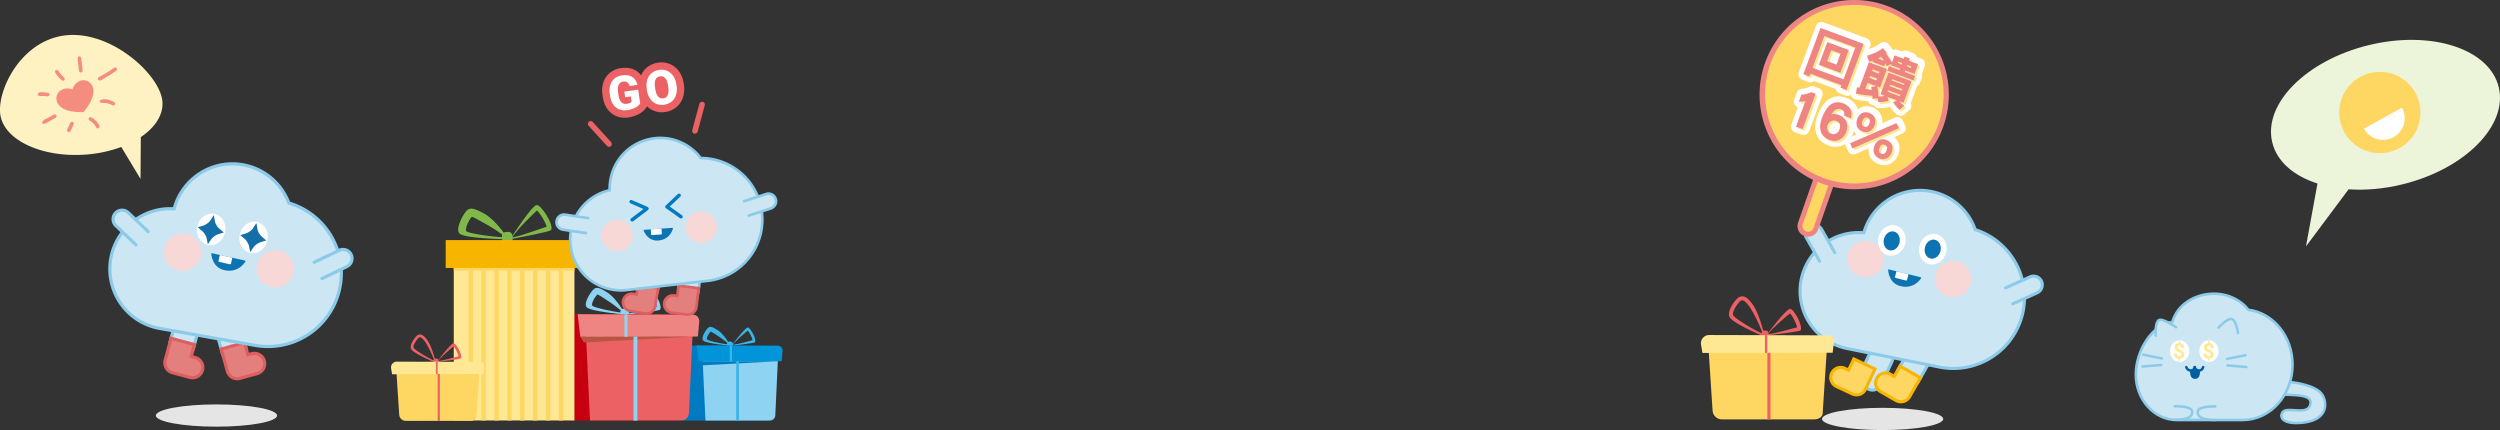 <svg id="bc4ba0d8-d7f2-4c83-9835-a45989fcbd93" data-name="圖層 1" xmlns="http://www.w3.org/2000/svg" viewBox="0 0 4874.78 838.61"><rect x="0" y="0" width="4874.78" height="838.61" fill="#333333" stroke="none"/><defs><style>.af1619f2-d0d3-4d80-884b-4eb673806247{fill:#3db4e8;}.ed34141c-4917-4128-ad1f-6bdb410815b1{fill:#007bc2;}.a56e3e06-f8a0-4925-8f24-5d254ca2bd7c{fill:#8fd3f3;}.f6929a43-7bfd-4841-96da-b7f8ca054156{fill:#0095d8;}.b6499aa7-3fa9-497a-9d5b-6a9c9843d719{fill:#c70011;}.bf196713-9075-4a2e-9df2-7bcabf9e4dbd{fill:#eb6164;}.a192534c-ba9c-4184-9146-ccd7e91340bf{fill:#ef8582;}.fbb79454-3b8e-4135-b3a5-78bb40b027b7{fill:#b75742;}.b65535c6-cf15-491c-9dc8-41504a7b2c59{fill:#ffe893;}.a68c1af6-0db8-446e-95f3-b321244b3dcf,.e5e1921d-915f-4b27-8944-a232242661e3{fill:#fdd762;}.b31075b0-2801-4646-adf4-759e484e0e36{fill:#80b94a;}.b6e674d3-b88b-428c-8379-fe59fc79a166{fill:#f8b500;}.af0b13dc-eb24-427f-853a-bb48e011d1a4,.b0b62b71-0310-4de3-b626-f4a2673cd280,.b14c1274-2046-47fc-acb8-37ebf16b4e11,.b6bf9e27-570f-43c7-88c0-96aa4270c301,.bb612e46-f6e9-4aba-9827-72e63ff64228,.ea1a58fd-33fb-4f58-8eff-f2882dfa32ba,.eab8f764-37e6-47b6-bc98-30f86a434af0,.ec381e84-b5e0-44d6-9d8c-3a5a2bbf2e91,.ed414918-14ab-4248-82cd-39535d04f3c0,.fbf4aced-05f4-4a8f-b862-26ee3796b25d{fill:#cce7f3;stroke:#8bcae8;}.a0d6e939-27cf-40c6-8abe-ac4493d44c6a,.a68c1af6-0db8-446e-95f3-b321244b3dcf,.abc0b1c7-e316-4394-a96b-fc761ddff38e,.af0b13dc-eb24-427f-853a-bb48e011d1a4,.b14c1274-2046-47fc-acb8-37ebf16b4e11,.bb612e46-f6e9-4aba-9827-72e63ff64228,.ec381e84-b5e0-44d6-9d8c-3a5a2bbf2e91,.ed414918-14ab-4248-82cd-39535d04f3c0,.fbf4aced-05f4-4a8f-b862-26ee3796b25d{stroke-miterlimit:10;}.a0d6e939-27cf-40c6-8abe-ac4493d44c6a,.af0b13dc-eb24-427f-853a-bb48e011d1a4,.ea1a58fd-33fb-4f58-8eff-f2882dfa32ba{stroke-width:5.25px;}.a0d6e939-27cf-40c6-8abe-ac4493d44c6a,.abc0b1c7-e316-4394-a96b-fc761ddff38e{fill:#e3807d;stroke:#dd5f60;}.a1101e8c-31ce-4aea-b075-016233e670fb,.b0b62b71-0310-4de3-b626-f4a2673cd280,.b6bf9e27-570f-43c7-88c0-96aa4270c301,.ea1a58fd-33fb-4f58-8eff-f2882dfa32ba,.eab8f764-37e6-47b6-bc98-30f86a434af0,.fbf4aced-05f4-4a8f-b862-26ee3796b25d{stroke-linecap:round;}.a1101e8c-31ce-4aea-b075-016233e670fb,.b0b62b71-0310-4de3-b626-f4a2673cd280,.b6bf9e27-570f-43c7-88c0-96aa4270c301,.ea1a58fd-33fb-4f58-8eff-f2882dfa32ba,.eab8f764-37e6-47b6-bc98-30f86a434af0{stroke-linejoin:round;}.b78dfa2e-05d0-4072-8b1c-e5f1fd5cdb17{fill:#0d74b4;}.e4554c76-8e62-4177-bc54-77321035efff{fill:#fff;}.e1c0aafb-7857-4524-8537-1e4ce5fdb07a{fill:#f7d8d7;}.a68c1af6-0db8-446e-95f3-b321244b3dcf,.bb612e46-f6e9-4aba-9827-72e63ff64228,.eab8f764-37e6-47b6-bc98-30f86a434af0{stroke-width:6.07px;}.a68c1af6-0db8-446e-95f3-b321244b3dcf{stroke:#f8b500;}.a67c202f-914a-4f58-80fe-87948c3b590b{fill:#e5e5e5;}.a1101e8c-31ce-4aea-b075-016233e670fb,.b0b62b71-0310-4de3-b626-f4a2673cd280,.ec381e84-b5e0-44d6-9d8c-3a5a2bbf2e91,.fbf4aced-05f4-4a8f-b862-26ee3796b25d{stroke-width:4.91px;}.b14c1274-2046-47fc-acb8-37ebf16b4e11{stroke-width:5.17px;}.a1101e8c-31ce-4aea-b075-016233e670fb{fill:none;stroke:#005fa3;}.ae2ada52-270a-4233-a8f4-bc02d8c92a76{fill:#005fa3;}.e23f4efd-89ed-4fca-a849-c9d1342b6407{fill:#ecf4d9;}.abc0b1c7-e316-4394-a96b-fc761ddff38e,.b6bf9e27-570f-43c7-88c0-96aa4270c301,.ed414918-14ab-4248-82cd-39535d04f3c0{stroke-width:6.25px;}.a5333c9a-6ba1-4b35-a27c-c34db409a003{fill:#146ea8;}.a6dec03a-73d8-426f-b505-1e4de4d6390b{fill:#fff2c2;}.a72987e4-a9fb-4fef-9649-76f2a8fe0adc{fill:#f48c7f;}</style></defs><title>price</title><path class="af1619f2-d0d3-4d80-884b-4eb673806247" d="M1741.8,820.54c-6,1.17-29.87,33.18-29.87,33.18l-.84,2.22s43.22-4.81,44.78-6.66C1760.1,844.3,1746.71,819.57,1741.8,820.54Zm-29.57,33.86c7.89-10.08,25.86-24.79,29.74-27.92,3.47,3.54,8.69,14,9.38,18.69C1746.39,846.2,1724.84,852.88,1712.23,854.4Z" transform="translate(-283.87 -181.86)"/><path class="af1619f2-d0d3-4d80-884b-4eb673806247" d="M1683.9,826c-11.76-7.67-15-7.61-18.41-5.67s-16.06,20.07-10.41,25.72,50.43,9.69,50.43,9.69l1-2.74S1695.66,833.67,1683.9,826Zm-21,18.06c-2.61-2.61,3.89-13.46,6.85-15.77.76-.42,30.89,18.75,35.1,25.3C1688,851.77,1665.29,846.22,1662.86,844.06Z" transform="translate(-283.87 -181.86)"/><rect class="af1619f2-d0d3-4d80-884b-4eb673806247" x="1417.48" y="665.91" width="11.56" height="16.46" rx="4.52"/><path class="ed34141c-4917-4128-ad1f-6bdb410815b1" d="M1801.41,856.07l-204.89-.61a8.89,8.89,0,0,0-8.81,10.23l3.17,20.91,10.27,0,6.19,105.21a10.65,10.65,0,0,0,10.62,10H1781.5l6.8-115.63,9.67,0Z" transform="translate(-283.87 -181.86)"/><path class="a56e3e06-f8a0-4925-8f24-5d254ca2bd7c" d="M1785,1001.82H1659.47l-6.72-143.57h149.14l-6.26,133.58A10.56,10.56,0,0,1,1785,1001.82Z" transform="translate(-283.87 -181.86)"/><path class="f6929a43-7bfd-4841-96da-b7f8ca054156" d="M1808,886.24l-161.9.43-3.69-31.15,158.6.61a8.89,8.89,0,0,1,8.82,9.68Z" transform="translate(-283.87 -181.86)"/><polygon class="ed34141c-4917-4128-ad1f-6bdb410815b1" points="1362.28 704.8 1516.69 704.37 1367.17 712.54 1362.28 704.8"/><rect class="af1619f2-d0d3-4d80-884b-4eb673806247" x="1423.03" y="673.9" width="4.3" height="30.77"/><rect class="af1619f2-d0d3-4d80-884b-4eb673806247" x="1435.49" y="704.52" width="5.37" height="115.65"/><path class="a56e3e06-f8a0-4925-8f24-5d254ca2bd7c" d="M1550.93,745c-8.47,1.67-42.3,47-42.3,47l-1.2,3.14s61.21-6.81,63.43-9.43C1576.84,778.64,1557.88,743.62,1550.93,745Zm-41.87,48c11.17-14.28,36.61-35.13,42.11-39.55,4.91,5,12.31,19.79,13.29,26.47C1557.42,781.33,1526.91,790.8,1509.06,793Z" transform="translate(-283.87 -181.86)"/><path class="a56e3e06-f8a0-4925-8f24-5d254ca2bd7c" d="M1468.93,752.73c-16.65-10.86-21.22-10.78-26.07-8s-22.75,28.42-14.75,36.43,71.43,13.71,71.43,13.71L1501,791S1485.58,763.59,1468.93,752.73Zm-29.8,25.57c-3.7-3.68,5.51-19,9.71-22.32,1.07-.61,43.74,26.55,49.7,35.82C1474.72,789.22,1442.58,781.36,1439.13,778.3Z" transform="translate(-283.87 -181.86)"/><path class="a56e3e06-f8a0-4925-8f24-5d254ca2bd7c" d="M1216.17,601.7h3.57a6.41,6.41,0,0,1,6.41,6.41v10.5a6.41,6.41,0,0,1-6.41,6.41h-3.57a6.4,6.4,0,0,1-6.4-6.4V608.1A6.4,6.4,0,0,1,1216.17,601.7Z"/><path class="b6499aa7-3fa9-497a-9d5b-6a9c9843d719" d="M1635.35,795.32l-290.17-.87a12.59,12.59,0,0,0-12.48,14.49l4.49,29.61,14.54,0,8.77,149a15.07,15.07,0,0,0,15,14.2h231.6L1616.78,838l13.7,0Z" transform="translate(-283.87 -181.86)"/><path class="bf196713-9075-4a2e-9df2-7bcabf9e4dbd" d="M1612.11,1001.73H1434.33l-9.52-203.32H1636l-8.86,189.18A15,15,0,0,1,1612.11,1001.73Z" transform="translate(-283.87 -181.86)"/><path class="a192534c-ba9c-4184-9146-ccd7e91340bf" d="M1644.75,838l-229.29.61-5.24-44.12,224.62.86a12.59,12.59,0,0,1,12.49,13.72Z" transform="translate(-283.87 -181.86)"/><polygon class="fbb79454-3b8e-4135-b3a5-78bb40b027b7" points="1131.59 656.79 1350.28 656.18 1138.53 667.74 1131.59 656.79"/><rect class="a56e3e06-f8a0-4925-8f24-5d254ca2bd7c" x="1217.63" y="613.01" width="6.08" height="43.57"/><rect class="a56e3e06-f8a0-4925-8f24-5d254ca2bd7c" x="1235.28" y="656.38" width="7.6" height="163.79"/><rect class="b65535c6-cf15-491c-9dc8-41504a7b2c59" x="884.81" y="515.23" width="235.29" height="304.62"/><rect class="e5e1921d-915f-4b27-8944-a232242661e3" x="913.62" y="515.23" width="8.52" height="304.62"/><rect class="e5e1921d-915f-4b27-8944-a232242661e3" x="938.77" y="515.23" width="8.52" height="304.62"/><rect class="e5e1921d-915f-4b27-8944-a232242661e3" x="963.92" y="515.23" width="8.52" height="304.62"/><rect class="e5e1921d-915f-4b27-8944-a232242661e3" x="989.07" y="515.23" width="8.52" height="304.62"/><rect class="e5e1921d-915f-4b27-8944-a232242661e3" x="1014.22" y="515.23" width="8.52" height="304.62"/><rect class="e5e1921d-915f-4b27-8944-a232242661e3" x="1039.37" y="515.23" width="8.52" height="304.62"/><rect class="e5e1921d-915f-4b27-8944-a232242661e3" x="1064.53" y="515.23" width="8.52" height="304.62"/><rect class="e5e1921d-915f-4b27-8944-a232242661e3" x="1089.68" y="515.23" width="8.52" height="304.62"/><rect class="e5e1921d-915f-4b27-8944-a232242661e3" x="884.82" y="515.21" width="235.27" height="12.56"/><path class="b31075b0-2801-4646-adf4-759e484e0e36" d="M1329.83,581.76c-10.38,2.84-48.37,62.23-48.37,62.23l-1.2,4s75.48-14,78-17.4C1365.07,621.28,1338.36,579.44,1329.83,581.76Zm-47.75,63.39c12.6-18.75,42.37-46.95,48.81-52.94,6.55,5.78,17.08,23.5,18.89,31.72C1341.17,626.36,1304.08,640.86,1282.08,645.15Z" transform="translate(-283.87 -181.86)"/><path class="b31075b0-2801-4646-adf4-759e484e0e36" d="M1228.59,598.73c-21.68-12-27.35-11.49-33.14-7.64s-25.73,37.37-15.07,46.61,90,10.65,90,10.65l1.43-5S1250.26,610.75,1228.59,598.73Zm-34.76,34.47C1188.9,629,1199,609,1203.9,604.57c1.27-.84,56.76,29.09,65,40.08C1239.05,643.58,1198.39,636.7,1193.83,633.2Z" transform="translate(-283.87 -181.86)"/><path class="b31075b0-2801-4646-adf4-759e484e0e36" d="M1272.12,663.26l4.44-.32a8,8,0,0,0,7.38-8.54l-.94-13a8,8,0,0,0-8.53-7.39l-4.44.32a8,8,0,0,0-7.39,8.54l.94,13A8,8,0,0,0,1272.12,663.26Z" transform="translate(-283.87 -181.86)"/><rect class="b6e674d3-b88b-428c-8379-fe59fc79a166" x="869.06" y="468.16" width="272.61" height="54.36"/><rect class="af0b13dc-eb24-427f-853a-bb48e011d1a4" x="1530.59" y="687.67" width="39.56" height="74.96" rx="16.04" transform="translate(-138.17 -434.66) rotate(9.78)"/><path class="a0d6e939-27cf-40c6-8abe-ac4493d44c6a" d="M1528.49,735.62,1525,756.05l-6.68-1.15a16.86,16.86,0,1,0-5.73,33.23l29.06,5a16.88,16.88,0,0,0,19.48-13.75l6.38-37Z" transform="translate(-283.87 -181.86)"/><rect class="af0b13dc-eb24-427f-853a-bb48e011d1a4" x="1608.83" y="689.36" width="39.56" height="74.96" rx="16.04" transform="translate(-180.82 -378.77) rotate(7.14)"/><path class="a0d6e939-27cf-40c6-8abe-ac4493d44c6a" d="M1607.15,738.91l-2.5,20-6.73-.85a16.86,16.86,0,1,0-4.19,33.46l29.26,3.67a16.87,16.87,0,0,0,18.82-14.63l4.61-36.7Z" transform="translate(-283.87 -181.86)"/><path class="af0b13dc-eb24-427f-853a-bb48e011d1a4" d="M1663.73,729.43a120.05,120.05,0,0,0-13.59-239.34,98.7,98.7,0,0,0-177.41,62.69,98.82,98.82,0,0,0,32.9,194.58Z" transform="translate(-283.87 -181.86)"/><path class="ea1a58fd-33fb-4f58-8eff-f2882dfa32ba" d="M1426.31,636.29l-44.7-6.68a14.76,14.76,0,0,1-12.39-16.73h0A14.78,14.78,0,0,1,1386,600.49l44.7,6.68" transform="translate(-283.87 -181.86)"/><path class="ea1a58fd-33fb-4f58-8eff-f2882dfa32ba" d="M1743.91,602.22l43-14a14.77,14.77,0,0,0,9.46-18.55h0a14.77,14.77,0,0,0-18.55-9.45l-43,14" transform="translate(-283.87 -181.86)"/><path class="b78dfa2e-05d0-4072-8b1c-e5f1fd5cdb17" d="M1539.82,630a1,1,0,0,0-.91,1.41c1.88,4.76,9.6,20.75,28.15,19.45,21.43-1.49,27.62-18.37,29-23.4a1,1,0,0,0-1.08-1.31Z" transform="translate(-283.87 -181.86)"/><path class="e4554c76-8e62-4177-bc54-77321035efff" d="M1552.81,629.06l.69,9.83a1.5,1.5,0,0,0,1.6,1.4L1573,639a1.51,1.51,0,0,0,1.4-1.61l-.69-9.82Z" transform="translate(-283.87 -181.86)"/><circle class="e1c0aafb-7857-4524-8537-1e4ce5fdb07a" cx="1203.22" cy="459.24" r="30.64"/><circle class="e1c0aafb-7857-4524-8537-1e4ce5fdb07a" cx="1367.23" cy="443.06" r="30.64"/><rect class="ed34141c-4917-4128-ad1f-6bdb410815b1" x="1509.82" y="578.19" width="39.14" height="6.88" rx="3.44" transform="translate(74.73 -743.28) rotate(23.49)"/><rect class="ed34141c-4917-4128-ad1f-6bdb410815b1" x="1509.43" y="596.22" width="43.02" height="6.88" rx="3.44" transform="translate(2829.34 -29.13) rotate(142.84)"/><rect class="ed34141c-4917-4128-ad1f-6bdb410815b1" x="1576.73" y="570.26" width="39.14" height="6.88" rx="3.44" transform="translate(2867.42 -285.88) rotate(136.68)"/><rect class="ed34141c-4917-4128-ad1f-6bdb410815b1" x="1578.57" y="591.56" width="39.59" height="6.88" rx="3.31" transform="translate(356.35 -997.81) rotate(35.4)"/><path class="e4554c76-8e62-4177-bc54-77321035efff" d="M1532.17,383.69q-3.06,4.62-9.77,8.16a46.84,46.84,0,0,1-15.14,4.78q-13,1.9-21.89-4.88t-11.55-20.86l-.89-5.7a39.8,39.8,0,0,1,.94-17.53,25.9,25.9,0,0,1,8.21-12.66,28.25,28.25,0,0,1,14.27-6.11q12.33-1.81,20,2.82t10.44,15.67l-15.32,2.26q-1.64-5.42-4.7-7.37c-2-1.3-4.73-1.71-8-1.22a10.5,10.5,0,0,0-8.5,6.44q-2.52,5.56-1.17,15l.58,4q1.47,9.88,5.57,14.35t11.36,3.4q6.23-.93,8.84-4.13l-1.51-10.25-11.06,1.63-1.61-10.92,27-4Z" transform="translate(-283.87 -181.86)"/><path class="e4554c76-8e62-4177-bc54-77321035efff" d="M1603.14,349.23a39.29,39.29,0,0,1-1.06,17.62,26.69,26.69,0,0,1-8.49,12.95,28.66,28.66,0,0,1-14.43,6.23,29.09,29.09,0,0,1-15.54-1.68,26.67,26.67,0,0,1-11.81-9.58,38.19,38.19,0,0,1-6.27-16l-.55-3.72a39.48,39.48,0,0,1,1-17.64,26.66,26.66,0,0,1,8.51-12.95,28.92,28.92,0,0,1,14.52-6.27,28.63,28.63,0,0,1,15.55,1.79,27.16,27.16,0,0,1,11.9,9.85,38.39,38.39,0,0,1,6.19,16.34Zm-16.59-.38q-1.46-9.84-5.49-14.45a10.66,10.66,0,0,0-10.16-3.72q-12,1.77-10,19.82l.67,4.86q1.42,9.7,5.42,14.44a10.62,10.62,0,0,0,10.33,3.8,10.5,10.5,0,0,0,8.54-6.49q2.52-5.61,1.14-15.22Z" transform="translate(-283.87 -181.86)"/><path class="bf196713-9075-4a2e-9df2-7bcabf9e4dbd" d="M1501.76,411.4a40.43,40.43,0,0,1-25.08-8.23c-8.84-6.73-14.55-16.7-17-29.64,0-.14,0-.29-.07-.43s-.9-5.78-.91-5.82a54.23,54.23,0,0,1,1.41-23.81A40.11,40.11,0,0,1,1472.88,324a42.52,42.52,0,0,1,21.37-9.29,60,60,0,0,1,8.67-.66,39.7,39.7,0,0,1,20.85,5.4c8.42,5.11,14.12,13.33,16.92,24.44a14.26,14.26,0,0,1,.21,6.06,14.38,14.38,0,0,1,1.48,4.55l4,27.12a14.34,14.34,0,0,1-2.24,10c-3.38,5.09-8.44,9.43-15,12.91a61.35,61.35,0,0,1-19.74,6.29A52.5,52.5,0,0,1,1501.76,411.4Z" transform="translate(-283.87 -181.86)"/><path class="bf196713-9075-4a2e-9df2-7bcabf9e4dbd" d="M1574.23,400.75a42,42,0,0,1-16.06-3.12,40.9,40.9,0,0,1-18.08-14.58,52.44,52.44,0,0,1-8.71-21.89c0-.09-.59-4-.59-4a53.85,53.85,0,0,1,1.53-24,41,41,0,0,1,13.06-19.74A43.12,43.12,0,0,1,1567,304a47.2,47.2,0,0,1,6.86-.51,41.88,41.88,0,0,1,16.36,3.27,41.43,41.43,0,0,1,18.12,14.9,52.82,52.82,0,0,1,8.58,22.36l.46,3.1a53.9,53.9,0,0,1-1.56,24,41,41,0,0,1-13,19.71,42.93,42.93,0,0,1-21.51,9.39A48.19,48.19,0,0,1,1574.23,400.75Z" transform="translate(-283.87 -181.86)"/><path class="e4554c76-8e62-4177-bc54-77321035efff" d="M1532.17,383.69q-3.06,4.62-9.77,8.16a46.84,46.84,0,0,1-15.14,4.78q-13,1.9-21.89-4.88t-11.55-20.86l-.89-5.7a39.8,39.8,0,0,1,.94-17.53,25.9,25.9,0,0,1,8.21-12.66,28.25,28.25,0,0,1,14.27-6.11q12.33-1.81,20,2.82t10.44,15.67l-15.32,2.26q-1.64-5.42-4.7-7.37c-2-1.3-4.73-1.71-8-1.22a10.5,10.5,0,0,0-8.5,6.44q-2.52,5.56-1.17,15l.58,4q1.47,9.88,5.57,14.35t11.36,3.4q6.23-.93,8.84-4.13l-1.51-10.25-11.06,1.63-1.61-10.92,27-4Z" transform="translate(-283.87 -181.86)"/><path class="e4554c76-8e62-4177-bc54-77321035efff" d="M1603.14,349.23a39.29,39.29,0,0,1-1.06,17.62,26.69,26.69,0,0,1-8.49,12.95,28.66,28.66,0,0,1-14.43,6.23,29.09,29.09,0,0,1-15.54-1.68,26.67,26.67,0,0,1-11.81-9.58,38.19,38.19,0,0,1-6.27-16l-.55-3.72a39.48,39.48,0,0,1,1-17.64,26.66,26.66,0,0,1,8.51-12.95,28.92,28.92,0,0,1,14.52-6.27,28.63,28.63,0,0,1,15.55,1.79,27.16,27.16,0,0,1,11.9,9.85,38.39,38.39,0,0,1,6.19,16.34Zm-16.59-.38q-1.46-9.84-5.49-14.45a10.66,10.66,0,0,0-10.16-3.72q-12,1.77-10,19.82l.67,4.86q1.42,9.7,5.42,14.44a10.62,10.62,0,0,0,10.33,3.8,10.5,10.5,0,0,0,8.54-6.49q2.52-5.61,1.14-15.22Z" transform="translate(-283.87 -181.86)"/><rect class="bf196713-9075-4a2e-9df2-7bcabf9e4dbd" x="1421.43" y="437.53" width="64.35" height="10.92" rx="5.46" transform="translate(519.49 -1112.33) rotate(47.72)"/><rect class="bf196713-9075-4a2e-9df2-7bcabf9e4dbd" x="1613.78" y="405.95" width="64.35" height="10.92" rx="5.46" transform="translate(2186.73 -1253.16) rotate(105.05)"/><rect class="bb612e46-f6e9-4aba-9827-72e63ff64228" x="3903.34" y="833.58" width="45.7" height="86.59" rx="18.53" transform="matrix(0.91, 0.43, -0.43, 0.91, 462.05, -1768.67)"/><path class="a68c1af6-0db8-446e-95f3-b321244b3dcf" d="M3898.6,881.83l-10.18,21.67-7.09-3.33a19.48,19.48,0,0,0-16.57,35.26l30.83,14.49a19.51,19.51,0,0,0,25.92-9.35l18.47-39.3Z" transform="translate(-283.87 -181.86)"/><rect class="bb612e46-f6e9-4aba-9827-72e63ff64228" x="3994.33" y="849.09" width="45.7" height="86.59" rx="18.53" transform="translate(691.96 -2061.53) rotate(29.82)"/><path class="a68c1af6-0db8-446e-95f3-b321244b3dcf" d="M3988.94,895.69l-11.57,20.17-6.79-3.89a19.48,19.48,0,1,0-19.38,33.79l29.56,17a19.51,19.51,0,0,0,26.59-7.21l21.25-37.07Z" transform="translate(-283.87 -181.86)"/><path class="bb612e46-f6e9-4aba-9827-72e63ff64228" d="M4065.66,897.61a138.69,138.69,0,0,0,69.74-268,114,114,0,0,0-217.28,6.17,114.16,114.16,0,0,0-32.67,225.62Z" transform="translate(-283.87 -181.86)"/><path class="eab8f764-37e6-47b6-bc98-30f86a434af0" d="M3831.9,691.19l-25.64-45.49a17.05,17.05,0,0,1,6.47-23.16h0a17.05,17.05,0,0,1,23.16,6.46l25.64,45.49" transform="translate(-283.87 -181.86)"/><path class="eab8f764-37e6-47b6-bc98-30f86a434af0" d="M4208.55,774.29l47.59-21.49a17.06,17.06,0,0,0,8.5-22.5h0a17.06,17.06,0,0,0-22.5-8.5l-47.59,21.49" transform="translate(-283.87 -181.86)"/><circle class="e1c0aafb-7857-4524-8537-1e4ce5fdb07a" cx="3637.71" cy="505.18" r="35.4"/><path class="b78dfa2e-05d0-4072-8b1c-e5f1fd5cdb17" d="M3967.13,707.16a1.2,1.2,0,0,0-1.5,1.23c.38,5.9,3.21,26.21,24.07,31.35,24.1,5.94,36.88-10.44,40.17-15.48a1.21,1.21,0,0,0-.73-1.82Z" transform="translate(-283.87 -181.86)"/><path class="e4554c76-8e62-4177-bc54-77321035efff" d="M3981.74,710.76l-2.73,11a1.74,1.74,0,0,0,1.28,2.11l20.09,5a1.74,1.74,0,0,0,2.1-1.27l2.73-11.05Z" transform="translate(-283.87 -181.86)"/><circle class="e1c0aafb-7857-4524-8537-1e4ce5fdb07a" cx="3808.35" cy="544.04" r="35.4"/><ellipse class="e4554c76-8e62-4177-bc54-77321035efff" cx="3972.6" cy="650.62" rx="30.08" ry="26.82" transform="translate(2099.79 4167.42) rotate(-76.05)"/><ellipse class="e4554c76-8e62-4177-bc54-77321035efff" cx="4052.47" cy="667.62" rx="30.08" ry="26.82" transform="translate(2143.9 4257.84) rotate(-76.05)"/><ellipse class="b78dfa2e-05d0-4072-8b1c-e5f1fd5cdb17" cx="3972.38" cy="651.52" rx="18.78" ry="15.58" transform="translate(2098.74 4167.89) rotate(-76.05)"/><ellipse class="b78dfa2e-05d0-4072-8b1c-e5f1fd5cdb17" cx="4052.3" cy="667.59" rx="18.78" ry="15.58" transform="translate(2143.81 4257.64) rotate(-76.05)"/><ellipse class="a67c202f-914a-4f58-80fe-87948c3b590b" cx="3670.94" cy="816.91" rx="118.15" ry="21.69"/><path class="e5e1921d-915f-4b27-8944-a232242661e3" d="M3809.55,638.6a15.92,15.92,0,0,1-15-21.17l121.89-347.67a15.9,15.9,0,0,1,30,10.52L3824.55,628A15.92,15.92,0,0,1,3809.55,638.6Z" transform="translate(-283.87 -181.86)"/><path class="a192534c-ba9c-4184-9146-ccd7e91340bf" d="M3931.44,264h0a11.07,11.07,0,0,1,10.43,14.72L3820,626.35a11.07,11.07,0,0,1-10.43,7.41,11.22,11.22,0,0,1-3.66-.63,11.07,11.07,0,0,1-6.78-14.1L3921,271.36a11.08,11.08,0,0,1,10.44-7.4m0-9.69a20.76,20.76,0,0,0-19.58,13.89L3790,615.83a20.74,20.74,0,1,0,39.15,13.72L3951,281.88a20.77,20.77,0,0,0-19.57-27.61Z" transform="translate(-283.87 -181.86)"/><path class="e5e1921d-915f-4b27-8944-a232242661e3" d="M3899.68,544.53a178.3,178.3,0,0,1-59.18-10.12c-93.08-32.63-142.25-134.89-109.62-228a178.7,178.7,0,0,1,228-109.61c93.07,32.63,142.25,134.89,109.62,228A179.1,179.1,0,0,1,3899.68,544.53Z" transform="translate(-283.87 -181.86)"/><path class="a192534c-ba9c-4184-9146-ccd7e91340bf" d="M3899.67,191.55a174.05,174.05,0,1,1-164.22,116.5,173.74,173.74,0,0,1,164.22-116.5m0-9.69h0a184.52,184.52,0,1,0,60.78,10.4,183.11,183.11,0,0,0-60.78-10.4Z" transform="translate(-283.87 -181.86)"/><path class="bf196713-9075-4a2e-9df2-7bcabf9e4dbd" d="M3884.43,357.22l-11.84-4.39,1.81-4.88L3814,325.52l-2,5.3-11.74-4.35,33.45-90.16,84,31.18Zm-5.79-20.7,23-62-60.44-22.43-23,62Zm10.19-57.07-16.42,44.25-41.86-15.53L3847,263.92Zm-24,28.43,8-21.5-18.18-6.74-8,21.5Z" transform="translate(-283.87 -181.86)"/><path class="bf196713-9075-4a2e-9df2-7bcabf9e4dbd" d="M4011.18,340.09l-15.64,42.17-8.31-3.09a45.12,45.12,0,0,0,3.59,3.7,48.7,48.7,0,0,0,6.39,5.09l-9.49,8.05a60.85,60.85,0,0,1-6.24-6.44,75.64,75.64,0,0,1-6.24-8.34l7.42-3.75-18.38-6.82,2.19,7.78a76.71,76.71,0,0,1-20.35,2.62l-.89-7.78L3935,375c.07-2.1,0-4.24,0-6.28a283.07,283.07,0,0,1-32.42-4.34l2.32-12.61c1.63.37,3.16.7,4.69,1L3928,303.19l35.31,13.11-13.4,36.14-5.61-2.08a106.54,106.54,0,0,1,2.53,19.61,59.46,59.46,0,0,0,12.58-1.12l-8.82-3.28,15.64-42.17Zm-78.58,11.49,9.81-1.91-16.93-6.29-4.36,11.74c4.43.81,8.68,1.45,12.52,1.93C3933.25,355.25,3932.89,353.34,3932.6,351.58Zm63.43-55,1.66-4.47,10.07,3.74-1.66,4.46L4024,306.9,4016.88,326,3999,319.39l-1,2.8,20.36,7.55-3.31,8.93-51.21-19,3.32-8.93,20.77,7.7,1-2.8L3971.07,309l1-2.7-9.21,4.74c-1-2-1.93-4-2.92-5.81l-2.16,5.81-22.64-8.4,1-2.7a40.61,40.61,0,0,1-7.86,2.4l-3.8-12a101.72,101.72,0,0,0,17-6.23,71.89,71.89,0,0,0,13.92-8.54l7.58,9.19c-.65.47-1.19,1-1.69,1.38a122.46,122.46,0,0,1,11.7,17.81l5.2-14Zm-53.53,42,1.35-3.63-13.4-5-1.35,3.63Zm5-13.4,1.19-3.22-13.4-5-1.19,3.22Zm9.63-25c-1.59-2.72-3.26-5.23-5-7.64-1.54,1-3.18,1.89-4.79,2.72l-1.57.72Zm31.26,69.25,1-2.8-24-8.9-1,2.8Zm4-10.9,1.08-2.91-24-8.9-1.08,2.91Zm4.08-11,.89-2.39-24-8.9-.89,2.39Zm-4.55-40,1-2.81-7.79-2.89-1,2.81Zm10.08,3.73,7.79,2.89,1-2.8-7.79-2.89Z" transform="translate(-283.87 -181.86)"/><path class="bf196713-9075-4a2e-9df2-7bcabf9e4dbd" d="M3785.82,428.75l18.5-49.86a55.37,55.37,0,0,1-13,1.32l5.09-13.71a49.05,49.05,0,0,0,19.09-5l8.73,3.24-25.51,68.75Z" transform="translate(-283.87 -181.86)"/><path class="bf196713-9075-4a2e-9df2-7bcabf9e4dbd" d="M3870.91,454.17c-6.06,2.95-12.72,3.08-19.89.42-9.24-3.43-15-9.34-17.07-17.68-1.87-7.07-1-15.38,2.44-24.73q14.39-38.79,41.31-28.87c7,2.59,11.73,6.6,14.5,11.88,2.45,5.17,2.72,10.82.62,17.13l-13.09-4.86c.6-3.2.58-5.69-.17-7.51-.88-2.09-2.85-3.77-6-4.93-7-2.58-13.13.68-18.48,9.69A27.05,27.05,0,0,1,3869.4,406c7.17,2.66,12,7.07,14.64,13.11,2.46,6.11,2.48,12.74-.18,19.91S3876.86,451.18,3870.91,454.17Zm.47-29.6a10.1,10.1,0,0,0-6.47-6.77,12.74,12.74,0,0,0-10.63.31,14,14,0,0,0-7,8.14,12.3,12.3,0,0,0,.45,9.62,11,11,0,0,0,6.65,6.6,11.5,11.5,0,0,0,9.68-.31,13.67,13.67,0,0,0,6.53-7.74A16.4,16.4,0,0,0,3871.38,424.57Z" transform="translate(-283.87 -181.86)"/><path class="bf196713-9075-4a2e-9df2-7bcabf9e4dbd" d="M3895.85,471.34l-4.54-10.07,90.49-39.45,4.58,10Zm34-33.6c-4.28,2.31-9,2.43-14.35.47s-8.94-5.21-10.57-9.72-1.62-9.34.35-14.64,5-9.12,9.18-11.36,9-2.43,14.45-.43c5.2,1.93,8.8,5.27,10.64,9.86,1.68,4.4,1.51,9.3-.41,14.49S3934,435.5,3929.81,437.74Zm-4.3-26.29q-6.86-2.55-10.09,6.18T3919,428.9c4.47,1.65,7.83-.41,10-6.22S3930,413.1,3925.51,411.45Zm37.7,79c-4.25,2.21-9.06,2.43-14.36.47s-8.9-5.32-10.57-9.72-1.62-9.34.35-14.64,5-9.12,9.22-11.47,9-2.32,14.41-.32c5.2,1.93,8.8,5.27,10.64,9.86,1.68,4.4,1.51,9.3-.41,14.49S3967.35,488.18,3963.21,490.42Zm-4.42-26.33q-6.86-2.55-10.09,6.18t3.62,11.27q6.85,2.54,10.09-6.18T3958.79,464.09Z" transform="translate(-283.87 -181.86)"/><path class="e4554c76-8e62-4177-bc54-77321035efff" d="M3886.37,368.84a11.77,11.77,0,0,1-4-.72l-11.84-4.39a11.65,11.65,0,0,1-6.52-6.06,12.41,12.41,0,0,1-.75-2.2l-42-15.58a11.74,11.74,0,0,1-7.27,2.55,11.77,11.77,0,0,1-4-.72l-11.73-4.36a11.63,11.63,0,0,1-6.86-14.94l33.45-90.15a11.61,11.61,0,0,1,14.94-6.85l84,31.17a11.62,11.62,0,0,1,6.85,14.94l-33.29,89.73a11.58,11.58,0,0,1-10.89,7.58Z" transform="translate(-283.87 -181.86)"/><path class="e4554c76-8e62-4177-bc54-77321035efff" d="M3989.65,407.64a11.58,11.58,0,0,1-7.68-2.91,71.9,71.9,0,0,1-7.39-7.62,86.48,86.48,0,0,1-5.35-6.88,89,89,0,0,1-20.86,2.45H3948a11.62,11.62,0,0,1-10.15-6.06c-.31,0-.62,0-.92,0a11.61,11.61,0,0,1-10.75-7.2c-7.33-.82-15.2-2-23.83-3.62a11.61,11.61,0,0,1-9.3-13.52l2.31-12.61a11.6,11.6,0,0,1,5-7.6,11.43,11.43,0,0,1,3.24-1.48l14.3-38.57-2.6-8.24a11.63,11.63,0,0,1,8.21-14.76,91.11,91.11,0,0,0,14.92-5.5,60.8,60.8,0,0,0,11.61-7.11,11.6,11.6,0,0,1,16.19,1.7l7.58,9.2a11.66,11.66,0,0,1,1.35,2l.05,0a11.66,11.66,0,0,1,8.89-.34l9.07,3.37a11.59,11.59,0,0,1,10.45-1.2l10.08,3.73a11.64,11.64,0,0,1,7.14,7.73L4030,296a11.62,11.62,0,0,1,6.85,14.93l-5.56,15a11.55,11.55,0,0,1-.08,7.86l-3.31,8.94a11.64,11.64,0,0,1-5.66,6.33l-12.57,33.88a11.61,11.61,0,0,1-2.95,13.88l-9.49,8.06A11.58,11.58,0,0,1,3989.65,407.64Z" transform="translate(-283.87 -181.86)"/><path class="e4554c76-8e62-4177-bc54-77321035efff" d="M3800.63,445.15a11.74,11.74,0,0,1-4-.73l-12.87-4.78a11.61,11.61,0,0,1-6.86-14.94l12.45-33.55a11.64,11.64,0,0,1-7-15l5.09-13.71a11.6,11.6,0,0,1,10.11-7.55,37.67,37.67,0,0,0,14.64-3.75,11.61,11.61,0,0,1,5.24-1.25,11.49,11.49,0,0,1,4,.73l8.73,3.23a11.62,11.62,0,0,1,6.85,14.94l-25.51,68.76A11.64,11.64,0,0,1,3800.63,445.15Z" transform="translate(-283.87 -181.86)"/><path class="e4554c76-8e62-4177-bc54-77321035efff" d="M3862.83,468.11a39.88,39.88,0,0,1-13.92-2.63c-16.19-6-22.14-17.26-24.28-25.66-2.46-9.39-1.52-20.05,2.8-31.68,9.47-25.54,23.51-38.49,41.73-38.49a41.75,41.75,0,0,1,14.52,2.77c9.59,3.55,16.57,9.4,20.75,17.38.07.13.14.26.2.4,3.8,8,4.19,16.67,1.15,25.79a11.62,11.62,0,0,1-6,6.81l-.73.32a39.73,39.73,0,0,1-2.35,19.93c-3.67,9.91-9.94,17.14-18.63,21.5l-.13.07A34.26,34.26,0,0,1,3862.83,468.11Zm-2.38-36.49.35.1a3.4,3.4,0,0,0,.8-1.34,9,9,0,0,0,.49-1.9,1.8,1.8,0,0,0-.45-.06h-.06l-.3.14c-.19.1-.69.34-1.21,1.73a.8.8,0,0,0,0,.15h0a2.92,2.92,0,0,0,.26.8Z" transform="translate(-283.87 -181.86)"/><path class="e4554c76-8e62-4177-bc54-77321035efff" d="M3957.76,503.85a31.69,31.69,0,0,1-11-2.07c-10.64-3.95-15.32-11.07-17.36-16.38a29.24,29.24,0,0,1-1.83-14.39l-25.13,11a11.62,11.62,0,0,1-15.24-5.88L3882.65,466a11.64,11.64,0,0,1,5.95-15.43l15.45-6.73a26.24,26.24,0,0,1-8.08-11.24c-2.79-7.08-2.68-14.76.31-22.83,2.93-7.91,8-14,14.53-17.54a26.72,26.72,0,0,1,12.82-3.22,32.08,32.08,0,0,1,11.22,2.12c8.29,3.07,14.3,8.75,17.38,16.41a1.8,1.8,0,0,1,.08.21,29.93,29.93,0,0,1,1.67,14.32l25.12-10.95a11.61,11.61,0,0,1,15.2,5.81l4.58,10a11.62,11.62,0,0,1-5.91,15.49l-15.41,6.73a27.81,27.81,0,0,1,8.06,11.1,1.67,1.67,0,0,1,.08.2c2.66,7,2.53,14.83-.38,22.68a32.09,32.09,0,0,1-14.64,17.5l-.18.09A27.33,27.33,0,0,1,3957.76,503.85Zm-38.17-84.17Zm.8-2.15Z" transform="translate(-283.87 -181.86)"/><path class="b65535c6-cf15-491c-9dc8-41504a7b2c59" d="M3888.3,361.1l-11.84-4.4,1.81-4.88-60.44-22.42-2,5.29-11.73-4.35,33.44-90.15,84,31.17Zm-5.79-20.7,23-62L3845.07,256l-23,62Zm10.19-57.07-16.42,44.24L3834.43,312l16.41-44.24Zm-24,28.42,8-21.5-18.18-6.74-8,21.5Z" transform="translate(-283.87 -181.86)"/><path class="b65535c6-cf15-491c-9dc8-41504a7b2c59" d="M4015.06,344l-15.65,42.17-8.31-3.08a45,45,0,0,0,3.59,3.69,49.19,49.19,0,0,0,6.39,5.09l-9.49,8.06a59.88,59.88,0,0,1-6.23-6.45,74.39,74.39,0,0,1-6.24-8.34l7.41-3.75-18.38-6.82,2.19,7.79a76.69,76.69,0,0,1-20.34,2.61l-.9-7.78-10.22,1.76c.07-2.1,0-4.24,0-6.27a283.79,283.79,0,0,1-32.42-4.35l2.32-12.61c1.63.37,3.17.7,4.7,1l18.41-49.64,35.32,13.1-13.41,36.14-5.61-2.08a105.69,105.69,0,0,1,2.53,19.61,59.55,59.55,0,0,0,12.59-1.12l-8.83-3.28,15.64-42.16Zm-78.59,11.49,9.81-1.91-16.93-6.28L3925,359c4.42.82,8.68,1.45,12.52,1.93C3937.12,359.12,3936.76,357.22,3936.47,355.45Zm63.43-55,1.66-4.47,10.07,3.74-1.65,4.47,17.86,6.63-7.09,19.11-17.86-6.63-1,2.8,20.35,7.56-3.31,8.93-51.2-19,3.31-8.93,20.77,7.71,1-2.81L3975,312.89l1-2.7-9.2,4.74c-1-2-1.94-4-2.93-5.81l-2.16,5.82-22.64-8.4,1-2.7a41.33,41.33,0,0,1-7.86,2.4l-3.8-12.05a101.4,101.4,0,0,0,17-6.23,71.89,71.89,0,0,0,13.92-8.54l7.58,9.19c-.64.47-1.19,1-1.69,1.38a122.46,122.46,0,0,1,11.7,17.81l5.21-14Zm-53.53,42,1.35-3.63-13.4-5-1.35,3.63Zm5-13.39,1.2-3.22-13.4-5-1.2,3.22Zm9.64-25c-1.59-2.72-3.26-5.23-5-7.63-1.54,1-3.18,1.89-4.79,2.71l-1.56.72Zm31.26,69.26,1-2.81-24-8.9-1,2.8Zm4-10.91,1.08-2.91-24-8.9-1.08,2.91Zm4.09-11,.88-2.39-24-8.9-.89,2.39Zm-4.55-40,1-2.8-7.79-2.89-1,2.8Zm10.07,3.74,7.79,2.89,1-2.81-7.79-2.89Z" transform="translate(-283.87 -181.86)"/><path class="b65535c6-cf15-491c-9dc8-41504a7b2c59" d="M3789.69,432.62l18.5-49.85a54.86,54.86,0,0,1-13,1.31l5.08-13.71a49,49,0,0,0,19.1-5l8.72,3.24-25.51,68.76Z" transform="translate(-283.87 -181.86)"/><path class="b65535c6-cf15-491c-9dc8-41504a7b2c59" d="M3874.78,458c-6.06,2.95-12.72,3.08-19.89.42-9.24-3.43-15-9.33-17.07-17.67-1.87-7.08-1-15.39,2.44-24.74q14.4-38.79,41.31-28.86c7,2.58,11.73,6.59,14.5,11.87,2.46,5.17,2.72,10.82.62,17.13l-13.09-4.86c.6-3.2.58-5.69-.17-7.5-.87-2.1-2.85-3.78-6-4.93-6.95-2.58-13.13.68-18.48,9.68a27,27,0,0,1,14.3,1.29c7.16,2.66,12,7.06,14.63,13.11s2.48,12.73-.18,19.9S3880.74,455.05,3874.78,458Zm.47-29.6a10.1,10.1,0,0,0-6.47-6.77,12.74,12.74,0,0,0-10.63.31,14.06,14.06,0,0,0-7,8.14,12.39,12.39,0,0,0,.45,9.62,11,11,0,0,0,6.65,6.6,11.53,11.53,0,0,0,9.68-.3,13.78,13.78,0,0,0,6.54-7.74A16.41,16.41,0,0,0,3875.25,428.44Z" transform="translate(-283.87 -181.86)"/><path class="b65535c6-cf15-491c-9dc8-41504a7b2c59" d="M3899.72,475.21l-4.54-10.07,90.5-39.45,4.57,10Zm34-33.6c-4.29,2.31-9.06,2.43-14.35.47s-8.94-5.21-10.58-9.71-1.62-9.35.35-14.64,5-9.12,9.18-11.37,9.05-2.43,14.46-.42c5.19,1.92,8.79,5.27,10.64,9.85,1.67,4.4,1.51,9.3-.42,14.5S3937.83,439.37,3933.69,441.61Zm-4.31-26.29q-6.86-2.54-10.09,6.18t3.62,11.27c4.46,1.66,7.83-.4,10-6.22S3933.85,417,3929.38,415.32Zm37.7,79c-4.25,2.21-9.06,2.43-14.35.47s-8.9-5.31-10.58-9.72-1.61-9.34.35-14.63,5-9.12,9.22-11.47,9-2.33,14.42-.33c5.19,1.93,8.79,5.28,10.64,9.86,1.67,4.4,1.51,9.3-.42,14.5S3971.22,492.05,3967.08,494.29ZM3962.67,468q-6.86-2.54-10.09,6.18t3.61,11.27q6.86,2.55,10.1-6.18T3962.67,468Z" transform="translate(-283.87 -181.86)"/><path class="a192534c-ba9c-4184-9146-ccd7e91340bf" d="M3884.43,357.22l-11.84-4.39,1.81-4.88L3814,325.52l-2,5.3-11.74-4.35,33.45-90.16,84,31.18Zm-5.79-20.7,23-62-60.44-22.43-23,62Zm10.19-57.07-16.42,44.25-41.86-15.53L3847,263.92Zm-24,28.43,8-21.5-18.18-6.74-8,21.5Z" transform="translate(-283.87 -181.86)"/><path class="a192534c-ba9c-4184-9146-ccd7e91340bf" d="M4011.18,340.09l-15.64,42.17-8.31-3.09a45.12,45.12,0,0,0,3.59,3.7,48.7,48.7,0,0,0,6.39,5.09l-9.49,8.05a60.85,60.85,0,0,1-6.24-6.44,75.64,75.64,0,0,1-6.24-8.34l7.42-3.75-18.38-6.82,2.19,7.78a76.71,76.71,0,0,1-20.35,2.62l-.89-7.78L3935,375c.07-2.1,0-4.24,0-6.28a283.07,283.07,0,0,1-32.42-4.34l2.32-12.61c1.63.37,3.16.7,4.69,1L3928,303.19l35.31,13.11-13.4,36.14-5.61-2.08a106.54,106.54,0,0,1,2.53,19.61,59.46,59.46,0,0,0,12.58-1.12l-8.82-3.28,15.64-42.17Zm-78.58,11.49,9.81-1.91-16.93-6.29-4.36,11.74c4.43.81,8.68,1.45,12.52,1.93C3933.25,355.25,3932.89,353.34,3932.6,351.58Zm63.43-55,1.66-4.47,10.07,3.74-1.66,4.46L4024,306.9,4016.88,326,3999,319.39l-1,2.8,20.36,7.55-3.31,8.93-51.21-19,3.32-8.93,20.77,7.7,1-2.8L3971.07,309l1-2.7-9.21,4.74c-1-2-1.93-4-2.92-5.81l-2.16,5.81-22.64-8.4,1-2.7a40.61,40.61,0,0,1-7.86,2.4l-3.8-12a101.72,101.72,0,0,0,17-6.23,71.89,71.89,0,0,0,13.92-8.54l7.58,9.19c-.65.47-1.19,1-1.69,1.38a122.46,122.46,0,0,1,11.7,17.81l5.2-14Zm-53.53,42,1.35-3.63-13.4-5-1.35,3.63Zm5-13.4,1.19-3.22-13.4-5-1.19,3.22Zm9.63-25c-1.59-2.72-3.26-5.23-5-7.64-1.54,1-3.18,1.89-4.79,2.72l-1.57.72Zm31.26,69.25,1-2.8-24-8.9-1,2.8Zm4-10.9,1.08-2.91-24-8.9-1.08,2.91Zm4.08-11,.89-2.39-24-8.9-.89,2.39Zm-4.55-40,1-2.81-7.79-2.89-1,2.81Zm10.08,3.73,7.79,2.89,1-2.8-7.79-2.89Z" transform="translate(-283.87 -181.86)"/><path class="a192534c-ba9c-4184-9146-ccd7e91340bf" d="M3785.82,428.75l18.5-49.86a55.37,55.37,0,0,1-13,1.32l5.09-13.71a49.05,49.05,0,0,0,19.09-5l8.73,3.24-25.51,68.75Z" transform="translate(-283.87 -181.86)"/><path class="a192534c-ba9c-4184-9146-ccd7e91340bf" d="M3870.91,454.17c-6.06,2.95-12.72,3.08-19.89.42-9.24-3.43-15-9.34-17.07-17.68-1.87-7.07-1-15.38,2.44-24.73q14.39-38.79,41.31-28.87c7,2.59,11.73,6.6,14.5,11.88,2.45,5.17,2.72,10.82.62,17.13l-13.09-4.86c.6-3.2.58-5.69-.17-7.51-.88-2.09-2.85-3.77-6-4.93-7-2.58-13.13.68-18.48,9.69A27.05,27.05,0,0,1,3869.4,406c7.17,2.66,12,7.07,14.64,13.11,2.46,6.11,2.48,12.74-.18,19.91S3876.86,451.18,3870.91,454.17Zm.47-29.6a10.1,10.1,0,0,0-6.47-6.77,12.74,12.74,0,0,0-10.63.31,14,14,0,0,0-7,8.14,12.3,12.3,0,0,0,.45,9.62,11,11,0,0,0,6.65,6.6,11.5,11.5,0,0,0,9.68-.31,13.67,13.67,0,0,0,6.53-7.74A16.4,16.4,0,0,0,3871.38,424.57Z" transform="translate(-283.87 -181.86)"/><path class="a192534c-ba9c-4184-9146-ccd7e91340bf" d="M3895.85,471.34l-4.54-10.07,90.49-39.45,4.58,10Zm34-33.6c-4.28,2.31-9,2.43-14.35.47s-8.94-5.21-10.57-9.72-1.62-9.34.35-14.64,5-9.12,9.18-11.36,9-2.43,14.45-.43c5.2,1.93,8.8,5.27,10.64,9.86,1.68,4.4,1.51,9.3-.41,14.49S3934,435.5,3929.81,437.74Zm-4.3-26.29q-6.86-2.55-10.09,6.18T3919,428.9c4.47,1.65,7.83-.41,10-6.22S3930,413.1,3925.51,411.45Zm37.7,79c-4.25,2.21-9.06,2.43-14.36.47s-8.9-5.32-10.57-9.72-1.62-9.34.35-14.64,5-9.12,9.22-11.47,9-2.32,14.41-.32c5.2,1.93,8.8,5.27,10.64,9.86,1.68,4.4,1.51,9.3-.41,14.49S3967.35,488.18,3963.21,490.42Zm-4.42-26.33q-6.86-2.55-10.09,6.18t3.62,11.27q6.85,2.54,10.09-6.18T3958.79,464.09Z" transform="translate(-283.87 -181.86)"/><path class="bf196713-9075-4a2e-9df2-7bcabf9e4dbd" d="M3774,784.11c-8.74,1.72-43.67,48.52-43.67,48.52l-1.23,3.24s63.19-7,65.48-9.73C3800.79,818.84,3781.21,782.69,3774,784.11Zm-43.23,49.51c11.53-14.73,37.81-36.26,43.48-40.83,5.07,5.18,12.71,20.44,13.72,27.34C3780.74,821.62,3749.24,831.39,3730.8,833.62Z" transform="translate(-283.87 -181.86)"/><path class="bf196713-9075-4a2e-9df2-7bcabf9e4dbd" d="M3700.76,774.5c-13.63-18.47-20.9-15.35-26.05-13.12s-24.34,26.12-18.35,38.57,65,36.95,65,36.95l2.14-4.6S3714.39,793,3700.76,774.5Zm-37.45,22.08c-3-6.21,9.73-24.89,14.71-28.21a8.92,8.92,0,0,1,3.21-1c1.1,0,5.31.84,13.31,11.68,8.74,11.85,22.69,41,26.12,53.33C3696.89,821.86,3666.17,801.85,3663.31,796.58Z" transform="translate(-283.87 -181.86)"/><path class="bf196713-9075-4a2e-9df2-7bcabf9e4dbd" d="M3440.22,644.5h2.84a5.08,5.08,0,0,1,5.08,5.08v8.34a5.09,5.09,0,0,1-5.09,5.09h-2.83a5.08,5.08,0,0,1-5.08-5.08v-8.34a5.08,5.08,0,0,1,5.08-5.08Z"/><path class="e5e1921d-915f-4b27-8944-a232242661e3" d="M3821.19,999.61H3641.61a18.41,18.41,0,0,1-18.38-17.22l-9.42-144.24h233.86l-9.8,150.23C3837.45,994.67,3830.11,999.61,3821.19,999.61Z" transform="translate(-283.87 -181.86)"/><path class="b65535c6-cf15-491c-9dc8-41504a7b2c59" d="M3857.33,869.62l-253.87.49-2.7-16.32a16.05,16.05,0,0,1,15.87-18.67l229.73.64c8.17,0,14.56,5,13.83,10.88Z" transform="translate(-283.87 -181.86)"/><rect class="bf196713-9075-4a2e-9df2-7bcabf9e4dbd" x="3441.38" y="653.48" width="4.83" height="34.6"/><rect class="bf196713-9075-4a2e-9df2-7bcabf9e4dbd" x="3446.27" y="687.92" width="6.04" height="130.07"/><path class="bf196713-9075-4a2e-9df2-7bcabf9e4dbd" d="M1168.09,851.24c-6.13,1.21-30.64,34-30.64,34l-.87,2.27s44.35-4.93,46-6.82C1186.87,875.62,1173.13,850.24,1168.09,851.24ZM1137.76,886c8.09-10.34,26.53-25.45,30.51-28.65,3.56,3.63,8.92,14.34,9.63,19.18C1172.8,877.57,1150.7,884.43,1137.76,886Z" transform="translate(-283.87 -181.86)"/><path class="bf196713-9075-4a2e-9df2-7bcabf9e4dbd" d="M1116.67,844.49c-9.56-13-14.67-10.77-18.28-9.2s-17.08,18.33-12.88,27.07,45.63,25.93,45.63,25.93l1.5-3.23S1126.23,857.45,1116.67,844.49ZM1090.39,860c-2.09-4.36,6.82-17.47,10.32-19.8a6.29,6.29,0,0,1,2.25-.67c.77,0,3.73.59,9.34,8.2,6.14,8.31,15.93,28.81,18.33,37.42C1114,877.73,1092.4,863.69,1090.39,860Z" transform="translate(-283.87 -181.86)"/><rect class="bf196713-9075-4a2e-9df2-7bcabf9e4dbd" x="845.61" y="699.03" width="9.13" height="12.99" rx="3.57"/><path class="e5e1921d-915f-4b27-8944-a232242661e3" d="M1201.19,1002.48h-126a12.92,12.92,0,0,1-12.9-12.08l-6.61-101.23h164.13l-6.89,105.43C1212.61,999,1207.45,1002.48,1201.19,1002.48Z" transform="translate(-283.87 -181.86)"/><path class="b65535c6-cf15-491c-9dc8-41504a7b2c59" d="M1226.55,911.26l-178.17.34-1.89-11.46a11.26,11.26,0,0,1,11.14-13.1l161.23.45c5.73,0,10.21,3.54,9.7,7.64Z" transform="translate(-283.87 -181.86)"/><rect class="bf196713-9075-4a2e-9df2-7bcabf9e4dbd" x="849.99" y="705.33" width="3.39" height="24.28"/><rect class="bf196713-9075-4a2e-9df2-7bcabf9e4dbd" x="853.42" y="729.5" width="4.24" height="91.28"/><path class="ec381e84-b5e0-44d6-9d8c-3a5a2bbf2e91" d="M4705.17,923.86s90.24-1.07,107.52,28.51c9.74,16.65,9.89,49.81-41.69,54-44.07,3.62-42.31-17.52-34-22.84,11.85-7.56,45.4,7.69,51.51-11.76s-19.47-20.93-79.66-20.12-3.7-27.83-3.7-27.83" transform="translate(-283.87 -181.86)"/><path class="b14c1274-2046-47fc-acb8-37ebf16b4e11" d="M4657.05,1000.78c53.58,0,97-48.25,97-107.77,0-55.43-37.68-101.06-86.14-107.07-12.62-17-37.37-31.33-66.6-31.33-38.18,0-71.86,21.28-81.56,55.15-40,4.82-71.17,56.58-71.17,102.31,0,49,35.76,88.71,79.86,88.71Z" transform="translate(-283.87 -181.86)"/><ellipse class="e4554c76-8e62-4177-bc54-77321035efff" cx="4250.1" cy="684.71" rx="18.76" ry="21.04"/><ellipse class="e4554c76-8e62-4177-bc54-77321035efff" cx="4307.19" cy="684.71" rx="18.76" ry="21.04"/><path class="b0b62b71-0310-4de3-b626-f4a2673cd280" d="M4526.8,820s-26.53-19.05-33.88-13.65-5.64,29.92-5.64,29.92" transform="translate(-283.87 -181.86)"/><path class="b0b62b71-0310-4de3-b626-f4a2673cd280" d="M4647.87,831.4s-3.65-26-12.64-27.54-25.41,16.77-25.41,16.77" transform="translate(-283.87 -181.86)"/><line class="b0b62b71-0310-4de3-b626-f4a2673cd280" x1="4342.23" y1="699.97" x2="4378.59" y2="692.6"/><line class="b0b62b71-0310-4de3-b626-f4a2673cd280" x1="4343.28" y1="712.62" x2="4380.27" y2="715.64"/><line class="b0b62b71-0310-4de3-b626-f4a2673cd280" x1="4215.56" y1="699.02" x2="4179.2" y2="691.65"/><line class="b0b62b71-0310-4de3-b626-f4a2673cd280" x1="4214.51" y1="711.67" x2="4177.53" y2="714.69"/><path class="fbf4aced-05f4-4a8f-b862-26ee3796b25d" d="M4603.72,974.35s-33.78-1.12-34.58,9.91c-.73,10,8.24,16.52,34.66,16.52" transform="translate(-283.87 -181.86)"/><path class="fbf4aced-05f4-4a8f-b862-26ee3796b25d" d="M4524.25,974s33.5-1.1,34.19,10.22c.63,10.27-8.24,16.12-34.65,16.12" transform="translate(-283.87 -181.86)"/><path class="a1101e8c-31ce-4aea-b075-016233e670fb" d="M4546.93,897.68s2,6.61,8.66,6.61,8.05-6.61,8.05-6.61" transform="translate(-283.87 -181.86)"/><path class="a1101e8c-31ce-4aea-b075-016233e670fb" d="M4563.15,897.68s2,6.61,8.67,6.61,8-6.61,8-6.61" transform="translate(-283.87 -181.86)"/><path class="b65535c6-cf15-491c-9dc8-41504a7b2c59" d="M4537.13,873.1a3.75,3.75,0,0,0-.92-2.65,8.46,8.46,0,0,0-3.15-1.83,36.5,36.5,0,0,1-3.83-1.65,12.44,12.44,0,0,1-2.76-1.9,7.73,7.73,0,0,1-1.79-2.51,8.42,8.42,0,0,1-.64-3.44,7.6,7.6,0,0,1,2.2-5.64,9.24,9.24,0,0,1,5.84-2.57v-4.36h3.26V851a8.53,8.53,0,0,1,5.64,3,9.91,9.91,0,0,1,2,6.47h-5.89a5.59,5.59,0,0,0-1-3.66,3.34,3.34,0,0,0-2.69-1.21,3.44,3.44,0,0,0-2.59.95,3.61,3.61,0,0,0-.92,2.62,3.42,3.42,0,0,0,.9,2.48,9.81,9.81,0,0,0,3.33,1.91,37.58,37.58,0,0,1,4,1.85,11.45,11.45,0,0,1,2.65,2,7.62,7.62,0,0,1,1.65,2.49,8.52,8.52,0,0,1,.57,3.24,7.6,7.6,0,0,1-2.16,5.62,9.48,9.48,0,0,1-5.95,2.55v4h-3.23v-4a9.83,9.83,0,0,1-6.47-3,9.55,9.55,0,0,1-2.29-6.69h5.89a5.39,5.39,0,0,0,1.15,3.71,4.16,4.16,0,0,0,3.3,1.3,4,4,0,0,0,2.83-1A3.26,3.26,0,0,0,4537.13,873.1Z" transform="translate(-283.87 -181.86)"/><path class="b65535c6-cf15-491c-9dc8-41504a7b2c59" d="M4594.44,873.1a3.71,3.71,0,0,0-.93-2.65,8.32,8.32,0,0,0-3.14-1.83,35.6,35.6,0,0,1-3.83-1.65,12.44,12.44,0,0,1-2.76-1.9,7.59,7.59,0,0,1-1.79-2.51,8.42,8.42,0,0,1-.64-3.44,7.6,7.6,0,0,1,2.2-5.64,9.21,9.21,0,0,1,5.84-2.57v-4.36h3.26V851a8.53,8.53,0,0,1,5.64,3,10,10,0,0,1,2,6.47h-5.88a5.65,5.65,0,0,0-1-3.66,3.35,3.35,0,0,0-2.7-1.21,3.43,3.43,0,0,0-2.58.95,3.61,3.61,0,0,0-.92,2.62,3.42,3.42,0,0,0,.9,2.48,9.61,9.61,0,0,0,3.33,1.91,38.54,38.54,0,0,1,4,1.85,11.6,11.6,0,0,1,2.64,2,7.62,7.62,0,0,1,1.65,2.49,8.52,8.52,0,0,1,.57,3.24,7.63,7.63,0,0,1-2.15,5.62,9.5,9.5,0,0,1-5.95,2.55v4H4589v-4a9.81,9.81,0,0,1-6.46-3,9.55,9.55,0,0,1-2.29-6.69h5.88a5.39,5.39,0,0,0,1.15,3.71,4.18,4.18,0,0,0,3.31,1.3,4,4,0,0,0,2.83-1A3.29,3.29,0,0,0,4594.44,873.1Z" transform="translate(-283.87 -181.86)"/><path class="ae2ada52-270a-4233-a8f4-bc02d8c92a76" d="M4573.34,904.64h-4.69L4564,903l-4.7,1.6h-4.69s-2.34,16,9.39,16S4573.34,904.64,4573.34,904.64Z" transform="translate(-283.87 -181.86)"/><path class="e23f4efd-89ed-4fca-a849-c9d1342b6407" d="M4902.14,270c-121.93,29.87-205.89,114.81-187.54,189.71,9.17,37.44,42.19,65.29,88.15,80l-22.42,122.55L4863.43,551c32.75,2.23,68.58-.75,105.16-9.72,121.93-29.87,205.89-114.8,187.55-189.7S5024.07,240.16,4902.14,270Z" transform="translate(-283.87 -181.86)"/><path class="e5e1921d-915f-4b27-8944-a232242661e3" d="M4855.07,439.53a79.21,79.21,0,1,0,31.11-107.63A79.19,79.19,0,0,0,4855.07,439.53Z" transform="translate(-283.87 -181.86)"/><path class="e4554c76-8e62-4177-bc54-77321035efff" d="M4967.57,391.81a42.35,42.35,0,1,1-74.17,40.91Z" transform="translate(-283.87 -181.86)"/><rect class="ed414918-14ab-4248-82cd-39535d04f3c0" x="709.97" y="795.44" width="47.08" height="89.2" rx="19.09" transform="translate(1380.39 1272.52) rotate(164.55)"/><path class="abc0b1c7-e316-4394-a96b-fc761ddff38e" d="M760.66,849.87l6.57,23.78L775,871.5a20.07,20.07,0,0,1,10.69,38.68l-33.83,9.35a20.1,20.1,0,0,1-24.69-14l-11.91-43.12Z" transform="translate(-283.87 -181.86)"/><rect class="ed414918-14ab-4248-82cd-39535d04f3c0" x="621.17" y="786.2" width="47.08" height="89.2" rx="19.09" transform="translate(766.6 1619.12) rotate(-164.88)"/><path class="abc0b1c7-e316-4394-a96b-fc761ddff38e" d="M662.9,853.76l-6.24,23.12,7.79,2.11A20.06,20.06,0,1,1,654,917.73l-33.89-9.15A20.09,20.09,0,0,1,606,884l11.47-42.49Z" transform="translate(-283.87 -181.86)"/><path class="ed414918-14ab-4248-82cd-39535d04f3c0" d="M781.49,855.31a142.86,142.86,0,0,0,65.57-277.64,117.45,117.45,0,0,0-223.62,11.42,117.6,117.6,0,0,0-28.39,233.12Z" transform="translate(-283.87 -181.86)"/><path class="b6bf9e27-570f-43c7-88c0-96aa4270c301" d="M548.74,659,509.81,621.9a17.57,17.57,0,0,1-.59-24.77h0a17.57,17.57,0,0,1,24.77-.59l38.93,37.11" transform="translate(-283.87 -181.86)"/><path class="b6bf9e27-570f-43c7-88c0-96aa4270c301" d="M911.81,724.87l48.5-23.24a17.56,17.56,0,0,0,8.23-23.37h0A17.57,17.57,0,0,0,945.17,670l-48.5,23.24" transform="translate(-283.87 -181.86)"/><ellipse class="e4554c76-8e62-4177-bc54-77321035efff" cx="695.66" cy="629.16" rx="30.98" ry="27.63" transform="translate(-354.45 988.28) rotate(-77.35)"/><ellipse class="e4554c76-8e62-4177-bc54-77321035efff" cx="778.31" cy="644.81" rx="30.98" ry="27.63" transform="translate(-305.17 1081.15) rotate(-77.35)"/><path class="b78dfa2e-05d0-4072-8b1c-e5f1fd5cdb17" d="M697.42,675.59a1.24,1.24,0,0,0-1.51,1.3c.53,6.07,3.92,26.92,25.51,31.73,25,5.55,37.74-11.61,41-16.88a1.25,1.25,0,0,0-.79-1.86Z" transform="translate(-283.87 -181.86)"/><path class="e4554c76-8e62-4177-bc54-77321035efff" d="M712.55,679,710,690.4a1.78,1.78,0,0,0,1.36,2.13l20.81,4.64a1.81,1.81,0,0,0,2.14-1.36l2.54-11.44Z" transform="translate(-283.87 -181.86)"/><circle class="e1c0aafb-7857-4524-8537-1e4ce5fdb07a" cx="356.07" cy="491.96" r="36.47"/><circle class="e1c0aafb-7857-4524-8537-1e4ce5fdb07a" cx="536.72" cy="524.04" r="36.47"/><path class="a5333c9a-6ba1-4b35-a27c-c34db409a003" d="M693.39,612.74l7.43-11.51,2.33,13.42a29.32,29.32,0,0,0,9.23,13.88l7.92,6.62-9.94,3.12a30.26,30.26,0,0,0-14,9.32L689.13,658l-2.54-12.36a29.46,29.46,0,0,0-9.23-13.88l-7.92-6.62,9.93-3.12A30.29,30.29,0,0,0,693.39,612.74Z" transform="translate(-283.87 -181.86)"/><path class="a5333c9a-6ba1-4b35-a27c-c34db409a003" d="M776.37,628.09l7.54-11.44,2.2,13.44a29.32,29.32,0,0,0,9.1,14l7.86,6.69-10,3A30.25,30.25,0,0,0,779,663l-7.32,10.39L769.26,661a29.32,29.32,0,0,0-9.1-14l-7.86-6.69,10-3A30.33,30.33,0,0,0,776.37,628.09Z" transform="translate(-283.87 -181.86)"/><ellipse class="a67c202f-914a-4f58-80fe-87948c3b590b" cx="422.09" cy="810.27" rx="118.15" ry="21.69"/><path class="a6dec03a-73d8-426f-b505-1e4de4d6390b" d="M417.83,250.27c87.43-5.61,179.51,79.29,182.8,130.42,1.64,25.57-14.6,49.85-42.17,68.45l-.59,81.51-37.52-62.21a252.62,252.62,0,0,1-72.08,15C360.84,489.06,287.3,452.16,284,401S330.4,255.89,417.83,250.27Z" transform="translate(-283.87 -181.86)"/><path class="a72987e4-a9fb-4fef-9649-76f2a8fe0adc" d="M425.18,356.37a24.23,24.23,0,0,0-20.77.54c-10,4.92-13.05,16.3-8.49,25.59,5.27,10.75,20.94,18.86,50.85,17.92,19.07-23.07,22.26-40.42,17-51.18-4.56-9.29-15.39-13.88-25.43-9A24.24,24.24,0,0,0,425.18,356.37Z" transform="translate(-283.87 -181.86)"/><path class="a72987e4-a9fb-4fef-9649-76f2a8fe0adc" d="M510.26,319.93a249.77,249.77,0,0,1-24.14,15.25c-2.51,1.4-6.46,4.56-9.4,3.37a3,3,0,0,1-2.05-3.61c.7-3.12,4.94-4.39,7.47-5.8,7.72-4.29,16.26-9.51,24.57-15.28a3.55,3.55,0,0,1,4.81,1.26,3.59,3.59,0,0,1-1.26,4.81Z" transform="translate(-283.87 -181.86)"/><path class="a72987e4-a9fb-4fef-9649-76f2a8fe0adc" d="M392.41,411.37c-3.66,2.12-7.36,4.16-11.05,6.22-3.53,2-7.36,4.91-11.38,5.57a3,3,0,0,1-2.93-5.05c2.68-3.08,7.14-4.75,10.69-6.72s7.39-4.1,11.12-6.09c4-2.12,7.48,3.8,3.55,6.07Z" transform="translate(-283.87 -181.86)"/><path class="a72987e4-a9fb-4fef-9649-76f2a8fe0adc" d="M503.18,387.23c-9-5.19-15.94-4.43-21.92-5a2.85,2.85,0,0,1-.75-5.56c8.41-3.1,18.84.16,26.2,4.51,3.88,2.3.38,8.31-3.53,6.05Z" transform="translate(-283.87 -181.86)"/><path class="a72987e4-a9fb-4fef-9649-76f2a8fe0adc" d="M471.55,430.47a31.17,31.17,0,0,0-8-10.06c-2.07-1.69-9.86-5.3-6.16-8.86,3.48-3.35,9.42,2.12,12,4.41a36.61,36.61,0,0,1,8.31,11c2,4-4,7.62-6.09,3.56Z" transform="translate(-283.87 -181.86)"/><path class="a72987e4-a9fb-4fef-9649-76f2a8fe0adc" d="M427.3,424.76l-3.65,7.91c-1.22,2.63-2,5.89-5,6.85A3.11,3.11,0,0,1,415,437.4c-1.08-2.67,1.36-6,2.48-8.36q1.85-3.94,3.7-7.88c.81-1.75,3.33-2.19,4.88-1.28a3.65,3.65,0,0,1,1.29,4.88Z" transform="translate(-283.87 -181.86)"/><path class="a72987e4-a9fb-4fef-9649-76f2a8fe0adc" d="M437.88,319.57c-2.73-23.22-2.93-23.23-2.22-25.66a3.11,3.11,0,0,1,5.62-.74c1.31,2.32,1.05,2,3.83,26.4.22,1.95-1.82,3.62-3.62,3.62-2.14,0-3.38-1.67-3.61-3.62Z" transform="translate(-283.87 -181.86)"/><path class="a72987e4-a9fb-4fef-9649-76f2a8fe0adc" d="M404.13,338.21a53.81,53.81,0,0,1-8.05-8.2c-2.23-2.8-6-6.8-4.35-10.56a2.66,2.66,0,0,1,2.38-1.36c3.61.31,5.42,4.81,7.48,7.39a64,64,0,0,0,7.49,7.78,3.53,3.53,0,0,1,0,4.95,3.59,3.59,0,0,1-4.95,0Z" transform="translate(-283.87 -181.86)"/><path class="a72987e4-a9fb-4fef-9649-76f2a8fe0adc" d="M358.4,367.89c-1.36-1.13-1-3.13,0-4.31,2-2.43,6.69-1.84,9.53-1.77a60.1,60.1,0,0,1,9.83,1.08,3.55,3.55,0,0,1,2.46,4.34c-.55,2-2.44,2.74-4.34,2.46C363.53,367.85,361.74,370.67,358.4,367.89Z" transform="translate(-283.87 -181.86)"/></svg>